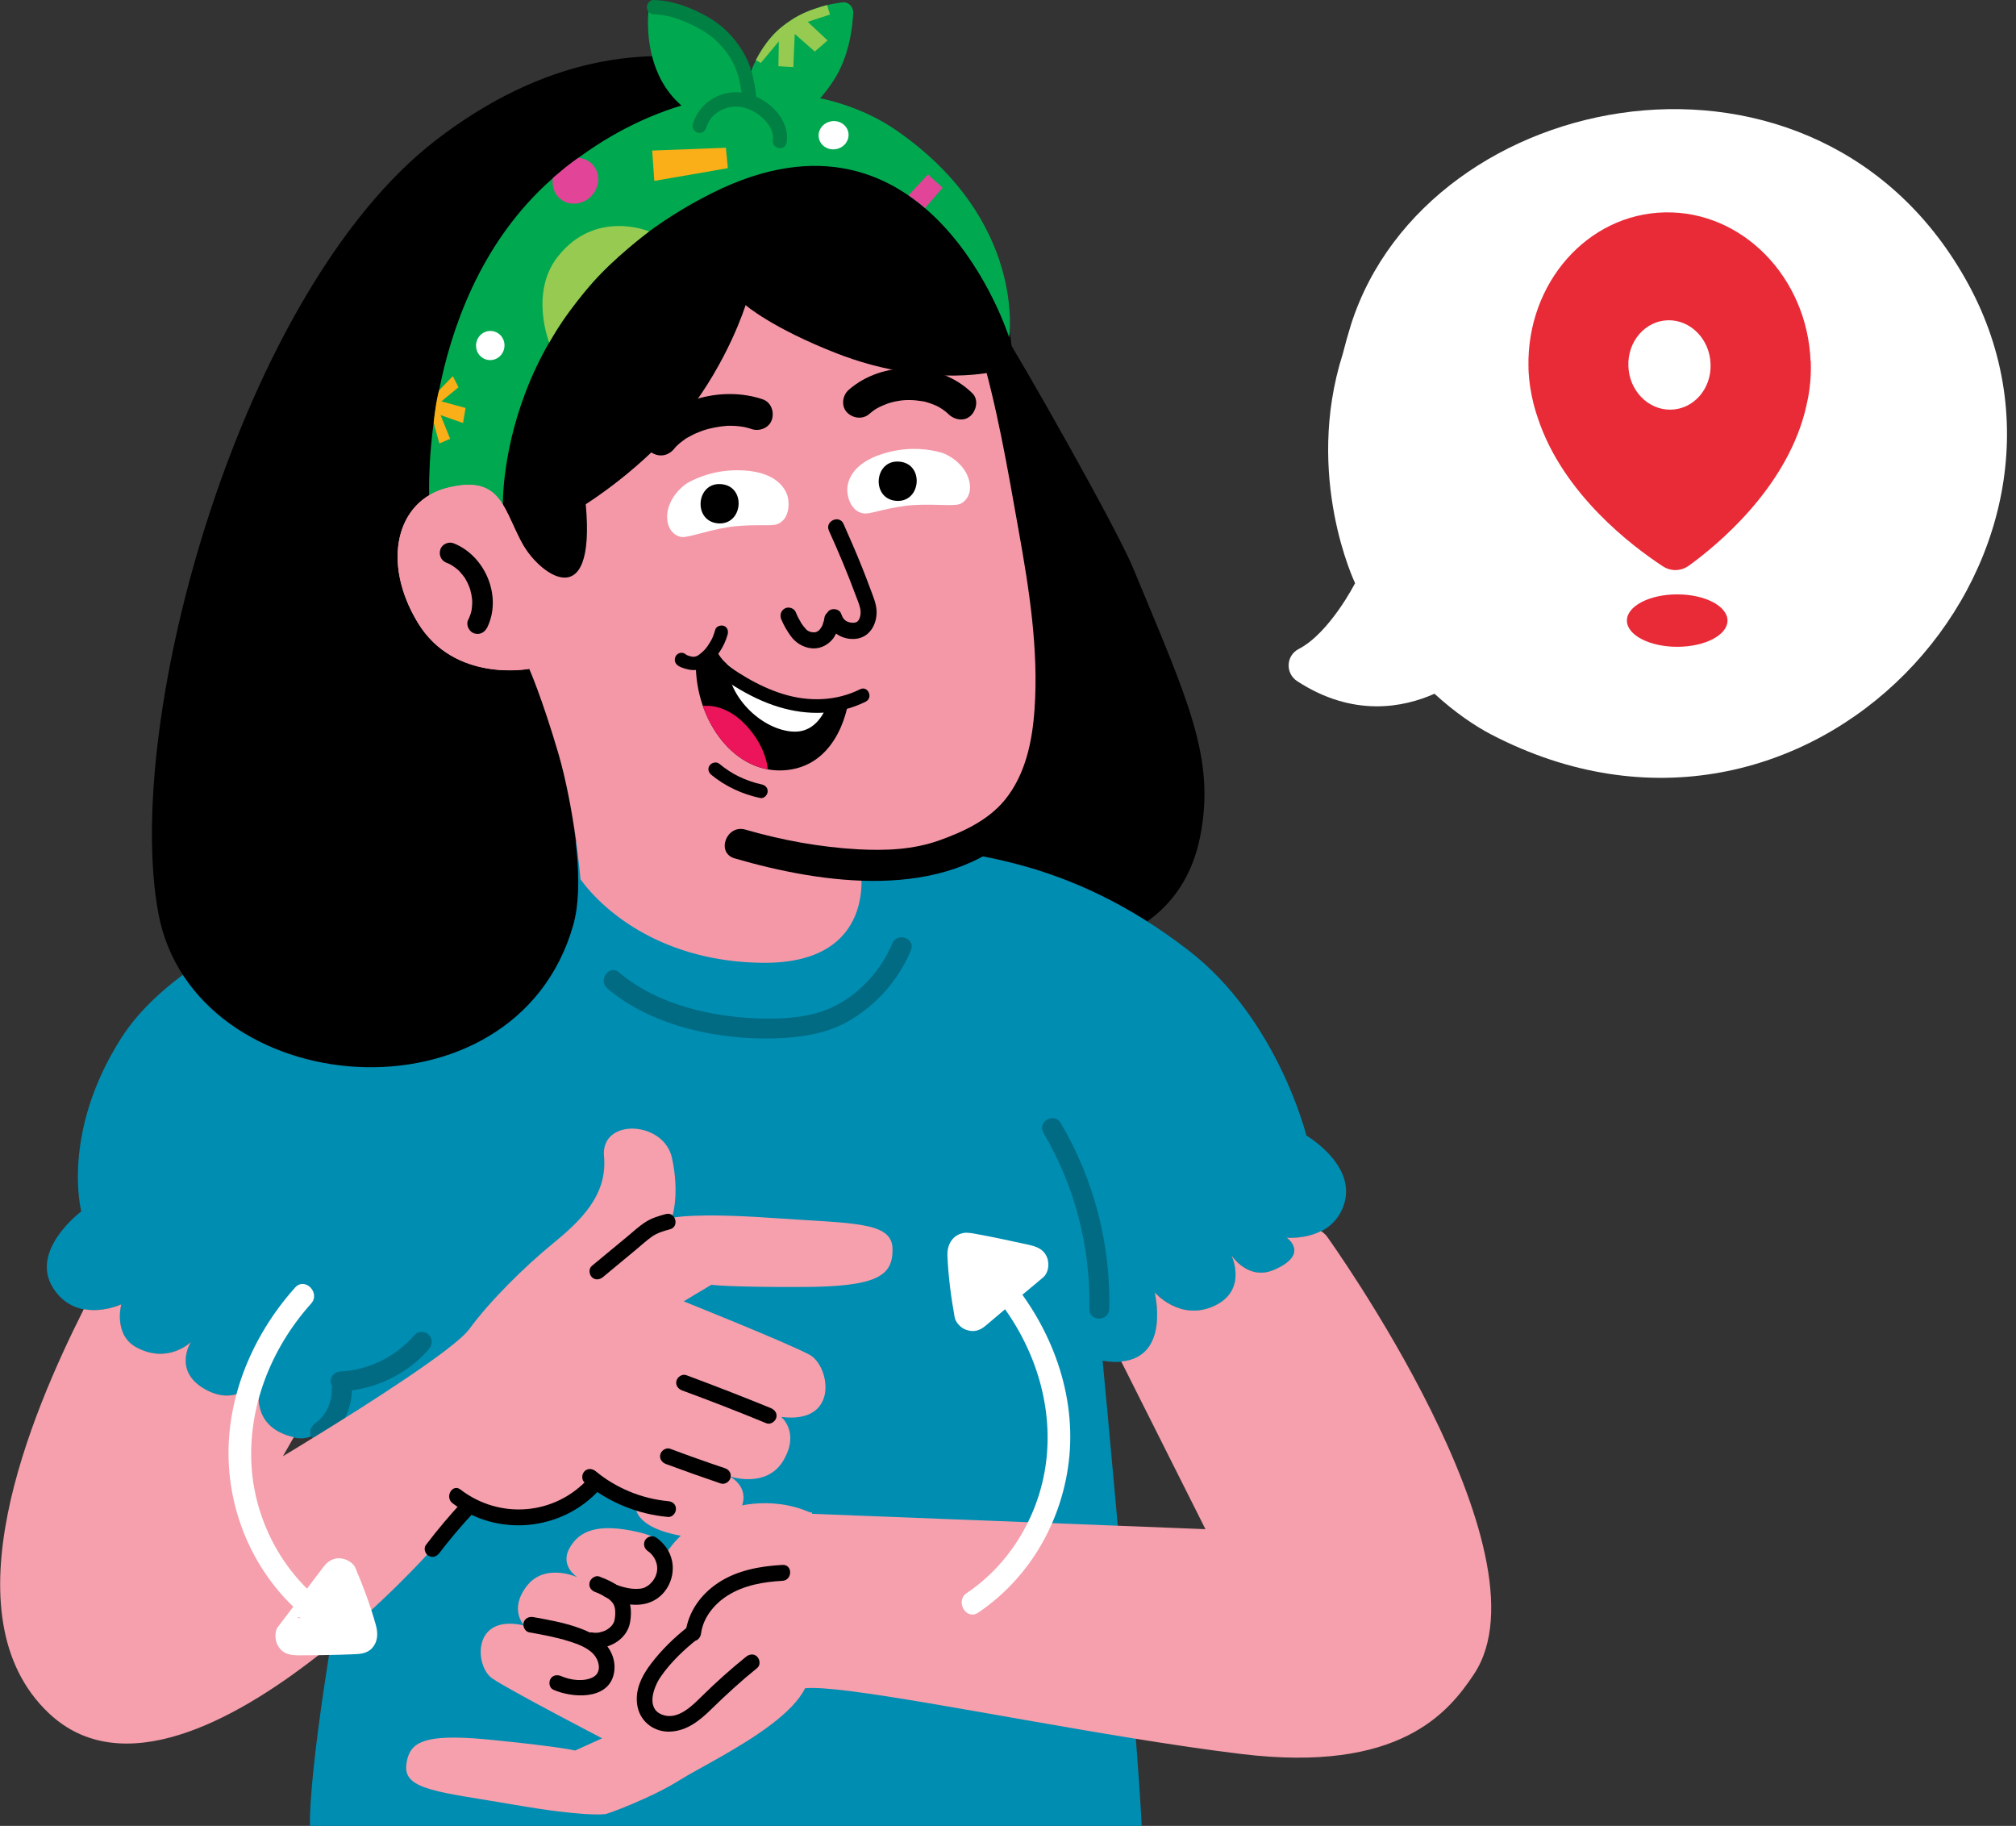 <svg width="180" height="163" viewBox="0 0 180 163" fill="none" xmlns="http://www.w3.org/2000/svg">
<rect x="0" y="0" width="180" height="163" fill="#333333" stroke="none"/>
<g clip-path="url(#clip0_259_188)">
<path d="M84.52 32.07L89.54 29.63C90.92 31.68 99.65 47.03 101.17 50.71C106.05 62.51 108.55 67.61 107.16 74.67C104.38 88.85 83.76 86.59 82.71 75.14C82.72 75.13 94.48 56.11 84.52 32.07Z" fill="black"/>
<path d="M98.45 121.48C98.45 121.48 101.57 154.44 101.96 163.44H27.68C27.47 158.08 30.27 142.36 30.27 142.36C28.06 133.68 28.35 127.76 28.35 127.76C28.35 127.76 27.48 129.13 24.99 127.88C21.86 126.31 23.5 122.41 23.5 122.41C23.5 122.41 21.76 125.77 18.53 124.15C15.3 122.53 17.04 119.8 17.04 119.8C17.04 119.8 15.04 121.81 12.19 120.3C10.08 119.18 10.82 116.45 10.82 116.45C10.82 116.45 6.84 118.31 4.73 114.96C2.62 111.6 7.26 108.14 7.26 108.14C7.26 108.14 5.41 101.19 10.81 92.69C17.54 82.11 39.09 77.21 39.09 77.21L63.99 73.13C63.99 73.13 67.95 73.72 78.79 75.19C85.92 76.16 95.12 76.35 106.13 84.85C114.09 91 116.64 101.37 116.64 101.37C116.64 101.37 121.27 104.06 119.95 107.67C118.77 110.89 114.89 110.5 114.89 110.5C114.89 110.5 117.01 111.95 113.78 113.36C111.42 114.39 109.95 112.05 109.95 112.05C109.95 112.05 111.46 115.17 108.44 116.58C105.35 118.02 103.1 115.37 103.1 115.37C103.1 115.37 104.91 122.51 98.45 121.48Z" fill="#008DB2"/>
<path d="M89.99 35.9C89.99 35.9 92.69 28 84.33 17.84C75.97 7.68 58.13 -2.29 38.92 12.51C21.52 25.92 10.92 64.19 14.14 81.53C17.28 98.42 45.98 100.85 51.18 82.59C53.21 75.47 47.71 59.8 47.71 59.8L89.99 35.9Z" fill="black"/>
<path d="M49.77 15.56C53.38 12.52 57.15 10.54 60.84 9.42C60.65 9.25 60.47 9.07 60.28 8.88C57.76 6.21 57.77 2.46 57.9 0.93C57.93 0.54 58.28 0.28 58.65 0.35C59.88 0.6 62.56 1.35 64.49 3.3C65.65 4.47 66.44 5.6 66.96 6.63C67.26 5.78 67.69 4.9 68.3 4.03C70.29 1.18 73.57 0.42 75.2 0.21C75.74 0.14 76.2 0.59 76.18 1.14C76.12 2.54 75.79 5.13 74.38 7.26C74 7.83 73.62 8.32 73.24 8.77C75.81 9.33 78.13 10.32 80.05 11.65C91.69 19.72 90.1 30.12 90.1 30.12C90.1 30.12 82.97 7.48 63.53 17.26C44.09 27.03 44.9 45.44 44.9 45.44C44.9 45.44 43.89 43.49 42.05 43.53C39.73 43.58 38.33 44.45 38.33 44.45C38.33 44.45 37.36 26 49.77 15.56Z" fill="#00A94F"/>
<path d="M58.32 0C59.5 0.01 60.65 0.33 61.74 0.79C62.79 1.24 63.86 1.82 64.71 2.61C65.55 3.39 66.27 4.35 66.75 5.41C67.2 6.42 67.4 7.53 67.52 8.63C69.1 9.34 70.5 10.91 70.24 12.71C70.12 13.53 68.88 13.31 69 12.49C69.11 11.73 68.62 11.03 68.1 10.54C67.56 10.04 66.91 9.69 66.2 9.56C64.95 9.34 63.48 10.01 63.09 11.33C62.99 11.67 62.72 11.92 62.36 11.86C62.05 11.81 61.75 11.45 61.85 11.11C62.41 9.18 64.29 8.02 66.21 8.26C66.11 7.5 65.95 6.75 65.65 6.04C65.27 5.12 64.64 4.28 63.92 3.61C63.19 2.94 62.31 2.44 61.41 2.05C60.49 1.64 59.47 1.3 58.45 1.29C58.11 1.29 57.8 1.08 57.76 0.71C57.72 0.39 57.98 0 58.32 0Z" fill="#008043"/>
<path d="M57.96 20.66C57.96 20.66 54.71 23.1 52.69 25.47C52.04 26.23 51.02 27.5 50.19 28.72C49.61 29.57 49.04 30.58 49.04 30.58C49.04 30.58 47.26 26.13 49.81 22.9C53.18 18.63 57.96 20.66 57.96 20.66Z" fill="#97CA51"/>
<path d="M49.67 17.37C50.29 18.27 51.55 18.45 52.49 17.77C53.43 17.09 53.7 15.8 53.08 14.9C52.74 14.41 52.2 14.13 51.63 14.09C51.63 14.09 50.83 14.66 50.42 15C49.83 15.49 49.36 15.89 49.36 15.89C49.29 16.38 49.38 16.95 49.67 17.37Z" fill="#E24497"/>
<path d="M72.12 1.95L73.89 3.61L72.75 4.6L70.96 3.03L70.83 5.99L69.5 5.91L69.54 3.69L67.93 5.62L67.49 5.37C67.49 5.37 68.38 3.49 69.87 2.35C70.31 2 71.01 1.5 71.85 1.13C72.79 0.72 73.85 0.45 73.85 0.45L74.1 1.3L72.12 1.95Z" fill="#97CA51"/>
<path d="M39.41 35.83L41.57 36.42L41.34 37.76L39.34 37.06L40.19 39.17L39.23 39.59L38.72 37.74C38.72 37.74 38.77 37.16 38.91 36.24C39.06 35.31 39.2 34.85 39.2 34.85L40.43 33.58L40.94 34.57L39.41 35.83Z" fill="#FAAE17"/>
<path d="M74.649 13.311C75.378 13.181 75.869 12.52 75.746 11.835C75.623 11.15 74.933 10.7 74.205 10.831C73.477 10.961 72.985 11.622 73.108 12.307C73.231 12.992 73.921 13.441 74.649 13.311Z" fill="white"/>
<path d="M81.12 17.44L82.85 15.57L84.16 16.76L82.59 18.58C82.59 18.58 82.53 18.53 82.43 18.44C82.32 18.34 82.01 18.08 81.76 17.9C81.28 17.55 81.12 17.44 81.12 17.44Z" fill="#E24497"/>
<path d="M64.81 13.19L64.99 15.01L58.42 16.15L58.23 13.44L64.81 13.19Z" fill="#FAAE17"/>
<path d="M42.51 30.97C42.57 31.69 43.19 32.21 43.89 32.14C44.59 32.07 45.1 31.43 45.04 30.72C44.98 30 44.36 29.48 43.66 29.55C42.96 29.62 42.45 30.25 42.51 30.97Z" fill="white"/>
<path d="M76.83 77.48C76.83 77.48 78.46 86.09 68.02 85.95C59.38 85.84 54.09 81.59 51.83 78.5C51.83 78.5 51.34 72.32 49.85 67.24C48.35 62.16 47.25 59.7 47.25 59.7C47.25 59.7 40.59 60.99 37.31 55.59C34.03 50.2 35.39 44.67 39.96 43.55C44.53 42.42 44.88 45.11 46.44 48.19C48 51.27 53.23 55.16 52.3 45.01C52.3 45.01 57.5 41.79 61.27 37C65.04 32.21 66.57 27.24 66.57 27.24C66.57 27.24 68.94 29.3 74.72 31.55C82.25 34.49 88.24 33.34 88.83 33.15C89.42 32.96 94.11 52.13 93.91 61.97C93.65 74.93 83.8 77.85 76.83 77.48Z" fill="#F498A8"/>
<path d="M87.4 30.83C89.02 36.22 89.96 41.82 90.95 47.36C91.89 52.59 92.74 57.98 92.37 63.31C92.17 66.18 91.57 69.14 89.71 71.42C88.26 73.19 86.08 74.23 83.87 75.02C81.54 75.85 79.09 75.95 76.64 75.82C73.22 75.63 69.83 75.01 66.55 74.06C64.86 73.57 63.9 76.14 65.6 76.63C73.48 78.92 84.23 80.48 90.83 74.22C93.13 72.04 94.29 69.11 94.82 66.03C95.69 60.93 95.04 55.55 94.26 50.48C93.23 43.75 92.07 36.87 90.11 30.34C89.6 28.66 86.89 29.13 87.4 30.83Z" fill="black"/>
<path d="M39.85 50.23C39.92 50.26 40 50.29 40.07 50.32C40.09 50.33 40.32 50.45 40.14 50.35C40.27 50.42 40.39 50.5 40.51 50.58C40.63 50.66 40.74 50.75 40.85 50.84C41 50.96 40.76 50.74 40.91 50.89C40.96 50.94 41 50.98 41.05 51.03C41.15 51.14 41.24 51.25 41.33 51.36C41.38 51.42 41.42 51.49 41.47 51.55C41.59 51.7 41.41 51.44 41.52 51.62C41.67 51.87 41.8 52.13 41.9 52.4C41.92 52.46 41.95 52.52 41.97 52.59C41.99 52.65 41.99 52.64 41.96 52.55C41.97 52.59 41.98 52.63 41.99 52.66C42.03 52.8 42.06 52.94 42.09 53.08C42.12 53.22 42.13 53.37 42.15 53.51C42.15 53.55 42.16 53.59 42.16 53.63C42.16 53.53 42.16 53.51 42.16 53.58C42.16 53.65 42.16 53.71 42.16 53.78C42.16 54.07 42.13 54.36 42.07 54.64C42.11 54.43 42.06 54.66 42.05 54.7C42.03 54.78 42 54.85 41.98 54.92C41.93 55.07 41.86 55.21 41.79 55.36C41.58 55.79 41.89 56.4 42.33 56.54C42.84 56.7 43.28 56.46 43.51 56C44.85 53.24 43.32 49.61 40.5 48.5C40.05 48.32 39.47 48.58 39.32 49.04C39.16 49.53 39.37 50.04 39.85 50.23Z" fill="black"/>
<path d="M78.26 54.44C78.21 53.8 77.93 53.17 77.71 52.57C77.47 51.92 77.22 51.27 76.96 50.62C76.44 49.32 75.88 48.04 75.31 46.76C74.93 45.92 73.63 46.53 74.01 47.37C74.88 49.3 75.71 51.26 76.44 53.25C76.6 53.68 76.82 54.15 76.84 54.62C76.85 54.89 76.77 55.33 76.53 55.5C76.31 55.65 75.93 55.6 75.7 55.51C75.36 55.38 75.21 55.1 75.1 54.78C74.97 54.41 74.47 54.29 74.14 54.44C74.01 54.5 73.92 54.6 73.86 54.7C73.72 54.82 73.63 54.98 73.6 55.19C73.59 55.25 73.58 55.32 73.57 55.38C73.57 55.41 73.57 55.41 73.56 55.42C73.56 55.43 73.56 55.42 73.55 55.44C73.52 55.55 73.49 55.65 73.45 55.76C73.43 55.81 73.41 55.86 73.39 55.91C73.38 55.93 73.39 55.92 73.38 55.93C73.38 55.93 73.38 55.93 73.37 55.94C73.31 56.04 73.25 56.12 73.18 56.21C73.16 56.23 73.15 56.24 73.13 56.26C73.09 56.29 73.05 56.32 73.01 56.36C73.13 56.26 73.03 56.35 72.98 56.37C72.94 56.39 72.91 56.4 72.87 56.42C72.86 56.42 72.75 56.44 72.73 56.45C72.72 56.45 72.7 56.45 72.69 56.45C72.68 56.45 72.69 56.45 72.68 56.45C72.61 56.44 72.53 56.44 72.46 56.43C72.44 56.43 72.44 56.43 72.44 56.43C72.43 56.43 72.43 56.42 72.41 56.42C72.35 56.4 72.29 56.38 72.23 56.36C72.2 56.35 72.15 56.32 72.14 56.31C72.1 56.28 72.06 56.26 72.02 56.23C72.01 56.22 72 56.22 72 56.21C71.87 56.05 71.73 55.91 71.62 55.74C71.6 55.72 71.59 55.69 71.57 55.67C71.54 55.63 71.51 55.58 71.49 55.53C71.43 55.43 71.37 55.32 71.31 55.21C71.21 55.03 71.12 54.84 71.05 54.65C70.91 54.3 70.42 54.13 70.09 54.31C69.73 54.5 69.6 54.89 69.75 55.27C69.97 55.81 70.27 56.32 70.61 56.79C71.02 57.35 71.59 57.72 72.28 57.85C73.05 57.99 73.78 57.69 74.29 57.12C74.44 56.95 74.55 56.76 74.65 56.56C75.18 56.95 75.86 57.12 76.55 57.01C77.76 56.8 78.35 55.56 78.26 54.44Z" fill="black"/>
<path d="M79.67 84.22C78.66 86.64 76.71 88.78 74.33 89.91C72.47 90.8 70.23 90.96 68.2 90.93C63.73 90.85 58.75 89.75 55.26 86.8C54.38 86.06 53.37 87.52 54.23 88.25C58.16 91.57 63.99 92.82 69.02 92.7C71.33 92.64 73.73 92.33 75.76 91.16C78.25 89.73 80.22 87.49 81.33 84.84C81.78 83.77 80.11 83.16 79.67 84.22Z" fill="#006B83"/>
<path d="M85.74 44.98C85.14 45.25 82.85 44.89 80.82 45.16C78.69 45.45 77.68 45.92 77.09 45.83C76 45.66 75.63 44.38 75.65 43.66C75.68 42.8 76.23 41.12 79.43 40.34C81.38 39.87 82.97 40.1 84.07 40.41C84.58 40.55 86.01 41.32 86.46 42.67C86.88 43.91 86.34 44.7 85.74 44.98Z" fill="white"/>
<path d="M80 44.71C82.25 44.9 82.56 41.4 80.3 41.21C78.05 41.01 77.75 44.51 80 44.71Z" fill="black"/>
<path d="M59.58 45.86C59.71 44.45 60.93 43.37 61.39 43.11C62.39 42.56 63.88 41.97 65.89 41.98C69.18 42 70.11 43.52 70.33 44.34C70.52 45.04 70.44 46.37 69.43 46.78C68.88 47 67.79 46.78 65.64 46.98C63.61 47.17 61.46 48.05 60.81 47.93C60.16 47.81 59.46 47.16 59.58 45.86Z" fill="white"/>
<path d="M64.1 46.72C66.35 46.91 66.66 43.41 64.4 43.22C62.15 43.02 61.84 46.52 64.1 46.72Z" fill="black"/>
<path d="M47.26 59.71C47.26 59.71 40.59 61 37.31 55.6C34.03 50.2 35.38 44.67 39.96 43.54C44.53 42.41 44.88 45.1 46.45 48.18C47.19 49.64 48.58 51.43 49.75 51.51L47.26 59.71Z" fill="#F498A8"/>
<path d="M39.85 50.23C39.92 50.26 40 50.29 40.07 50.32C40.09 50.33 40.32 50.45 40.14 50.35C40.27 50.42 40.39 50.5 40.51 50.58C40.63 50.66 40.74 50.75 40.85 50.84C41 50.96 40.76 50.74 40.91 50.89C40.96 50.94 41 50.98 41.05 51.03C41.15 51.14 41.24 51.25 41.33 51.36C41.38 51.42 41.42 51.49 41.47 51.55C41.59 51.7 41.41 51.44 41.52 51.62C41.67 51.87 41.8 52.13 41.9 52.4C41.92 52.46 41.95 52.52 41.97 52.59C41.99 52.65 41.99 52.64 41.96 52.55C41.97 52.59 41.98 52.63 41.99 52.66C42.03 52.8 42.06 52.94 42.09 53.08C42.12 53.22 42.13 53.37 42.15 53.51C42.15 53.55 42.16 53.59 42.16 53.63C42.16 53.53 42.16 53.51 42.16 53.58C42.16 53.65 42.16 53.71 42.16 53.78C42.16 54.07 42.13 54.36 42.07 54.64C42.12 54.43 42.06 54.66 42.05 54.7C42.03 54.78 42 54.85 41.98 54.92C41.93 55.07 41.86 55.21 41.79 55.36C41.58 55.79 41.89 56.4 42.33 56.54C42.84 56.7 43.28 56.46 43.51 56C44.85 53.23 43.32 49.61 40.5 48.5C40.05 48.32 39.47 48.58 39.32 49.04C39.16 49.53 39.37 50.04 39.85 50.23Z" fill="black"/>
<path d="M60.19 40.07C60.2 40.06 60.41 39.8 60.27 39.96C60.14 40.12 60.34 39.89 60.37 39.86C60.5 39.73 60.63 39.61 60.77 39.5C60.9 39.4 61.03 39.3 61.17 39.2C61.29 39.11 61.35 39.08 61.19 39.18C61.27 39.13 61.35 39.08 61.43 39.04C61.75 38.86 62.07 38.7 62.41 38.57C62.59 38.5 62.77 38.43 62.96 38.37C62.77 38.43 62.87 38.4 63 38.36C63.09 38.33 63.19 38.31 63.28 38.28C63.64 38.19 64.01 38.12 64.37 38.07C64.56 38.05 64.76 38.03 64.95 38.01C65.17 37.99 64.6 38.01 64.97 38.01C65.05 38.01 65.12 38.01 65.2 38.01C65.58 38.01 65.95 38.04 66.32 38.1C66.39 38.11 66.46 38.13 66.54 38.14C66.89 38.19 66.35 38.08 66.54 38.14C66.73 38.19 66.92 38.24 67.1 38.3C67.8 38.54 68.68 38.21 68.92 37.46C69.15 36.75 68.84 35.89 68.08 35.64C64.6 34.47 60.2 35.56 57.85 38.43C57.38 39 57.58 40.01 58.19 40.41C58.9 40.85 59.68 40.68 60.19 40.07Z" fill="black"/>
<path d="M77.61 36.96C77.76 36.83 77.91 36.71 78.07 36.6C78.18 36.51 78.17 36.53 78.06 36.6C78.14 36.55 78.23 36.5 78.31 36.45C78.64 36.26 78.99 36.13 79.34 35.99C79.08 36.1 79.33 35.99 79.39 35.98C79.49 35.95 79.58 35.93 79.68 35.9C79.88 35.85 80.07 35.81 80.27 35.78C80.45 35.75 80.63 35.73 80.81 35.72C80.95 35.71 81.06 35.71 80.86 35.71C80.96 35.71 81.06 35.71 81.16 35.71C81.54 35.71 81.93 35.75 82.3 35.81C82.38 35.82 82.46 35.84 82.54 35.85C82.23 35.8 82.51 35.84 82.58 35.86C82.77 35.91 82.96 35.97 83.15 36.04C83.32 36.1 83.48 36.17 83.64 36.24C83.64 36.24 83.96 36.41 83.79 36.31C83.62 36.21 83.9 36.38 83.93 36.4C84.1 36.5 84.26 36.61 84.41 36.73C84.47 36.78 84.53 36.83 84.59 36.88C84.89 37.12 84.39 36.68 84.66 36.95C85.19 37.47 86.06 37.67 86.66 37.12C87.18 36.64 87.39 35.68 86.83 35.12C83.94 32.25 78.85 32.12 75.78 34.8C75.22 35.29 75.08 36.23 75.61 36.8C76.12 37.34 77.01 37.48 77.61 36.96Z" fill="black"/>
<path d="M28.19 126.99C28.21 126.97 28.22 126.97 28.19 126.99V126.99Z" fill="#006B83"/>
<path d="M29.59 124.58C29.6 124.52 29.6 124.46 29.59 124.58V124.58Z" fill="#006B83"/>
<path d="M38.29 119.16C37.97 118.84 37.35 118.79 37.03 119.16C35.36 121.1 32.94 122.31 30.41 122.43C29.93 122.45 29.52 122.82 29.52 123.32C29.52 123.48 29.58 123.63 29.66 123.77C29.64 123.84 29.61 123.91 29.62 124C29.62 124.18 29.62 124.35 29.6 124.53C29.6 124.57 29.59 124.61 29.59 124.65C29.59 124.62 29.59 124.61 29.59 124.6C29.59 124.61 29.59 124.61 29.59 124.62C29.57 124.71 29.56 124.79 29.54 124.88C29.5 125.05 29.45 125.22 29.39 125.39C29.38 125.43 29.36 125.46 29.35 125.5C29.34 125.53 29.28 125.69 29.33 125.56C29.38 125.44 29.33 125.56 29.32 125.59C29.3 125.63 29.28 125.68 29.26 125.72C29.18 125.87 29.1 126.01 29.01 126.15C28.96 126.22 28.91 126.3 28.86 126.37C28.84 126.39 28.82 126.42 28.8 126.44C28.69 126.57 28.57 126.7 28.44 126.82C28.38 126.88 28.31 126.94 28.24 126.99C28.21 127.01 28.18 127.04 28.15 127.06C28.18 127.03 28.2 127.01 28.21 127C28.19 127.02 28.16 127.04 28.14 127.06C27.76 127.33 27.54 127.85 27.82 128.28C28.06 128.65 28.63 128.89 29.04 128.6C30.49 127.57 31.4 125.91 31.41 124.12C34.06 123.76 36.55 122.46 38.31 120.42C38.61 120.05 38.65 119.51 38.29 119.16Z" fill="#006B83"/>
<path d="M93.17 101.14C95.97 105.9 97.38 111.33 97.26 116.85C97.24 118 99.01 117.99 99.04 116.85C99.17 111.03 97.66 105.26 94.7 100.24C94.12 99.26 92.58 100.15 93.17 101.14Z" fill="#006B83"/>
<path d="M71.58 114.89C78.32 114.87 79.74 113.91 79.69 111.47C79.64 109.03 76.14 109.23 68.96 108.73C62.01 108.24 60.1 108.7 59.99 108.72C60.04 108.58 60.7 106.54 59.99 103.34C59.24 100.03 53.61 99.79 53.93 103.23C54.25 106.67 51.88 108.96 49.34 111.03C46.81 113.1 43.71 116.17 41.9 118.65C40.61 120.41 32.79 125.38 28.34 128.12C26.51 129.25 25.26 130 25.26 130L26.23 128.3C25.87 128.22 25.47 128.1 25 127.87C21.87 126.3 23.51 122.4 23.51 122.4C23.51 122.4 21.77 125.76 18.54 124.14C15.31 122.52 17.05 119.79 17.05 119.79C17.05 119.79 15.05 121.8 12.2 120.29C10.09 119.17 10.83 116.44 10.83 116.44C10.83 116.44 9.2 117.2 7.48 116.87C2.73 126.32 -4.85 144.21 4.35 152.93C10.85 159.08 20.87 153.67 28.33 147.84C34.03 143.38 38.24 138.67 38.24 138.67L41.34 134.63C48.3 137.11 53.57 132.36 53.57 132.36C54.2 133.36 56.8 133.89 56.8 133.89C56.8 133.89 55.98 135.85 59.77 136.87C63.56 137.9 65.44 136.42 66.2 134.55C66.96 132.68 65.13 131.79 65.13 131.79C65.13 131.79 68.41 132.93 69.93 130.4C71.45 127.87 69.75 126.49 69.75 126.49C74.98 127.16 74.12 121.94 72.28 120.94C70.43 119.93 61.04 116.17 61.04 116.17L63.52 114.69C63.52 114.69 64.83 114.91 71.58 114.89Z" fill="#F5A0AC"/>
<path d="M53.83 114.01C54.83 113.18 55.83 112.35 56.83 111.52C57.29 111.14 57.74 110.72 58.23 110.38C58.71 110.05 59.26 109.89 59.82 109.74C60.69 109.5 60.32 108.15 59.45 108.38C58.84 108.54 58.21 108.73 57.67 109.07C57.08 109.44 56.56 109.93 56.03 110.37C54.97 111.25 53.9 112.13 52.84 113.01C52.55 113.25 52.59 113.75 52.84 114.01C53.13 114.3 53.54 114.25 53.83 114.01Z" fill="black"/>
<path d="M68.82 125.7C66.32 124.68 63.8 123.7 61.27 122.76C60.91 122.63 60.5 122.91 60.4 123.25C60.29 123.64 60.53 123.98 60.89 124.12C63.42 125.05 65.94 126.03 68.44 127.06C68.79 127.2 69.21 126.9 69.31 126.57C69.42 126.16 69.17 125.85 68.82 125.7Z" fill="black"/>
<path d="M64.73 131.07C63.09 130.52 61.46 129.94 59.83 129.33C59.47 129.2 59.06 129.48 58.96 129.82C58.85 130.21 59.09 130.55 59.45 130.69C61.07 131.29 62.7 131.87 64.35 132.43C64.71 132.55 65.12 132.29 65.22 131.94C65.33 131.55 65.1 131.19 64.73 131.07Z" fill="black"/>
<path d="M59.66 134.01C57.31 133.79 55.01 132.85 53.19 131.34C52.9 131.1 52.48 131.05 52.19 131.34C51.94 131.59 51.9 132.09 52.19 132.34C54.32 134.11 56.9 135.17 59.65 135.42C60.03 135.45 60.35 135.07 60.35 134.72C60.37 134.3 60.04 134.04 59.66 134.01Z" fill="black"/>
<path d="M52.55 131.97C49.56 135.27 44.63 135.67 41.11 132.97C40.39 132.42 39.69 133.64 40.4 134.19C44.39 137.25 50.18 136.69 53.54 132.97C54.15 132.3 53.16 131.3 52.55 131.97Z" fill="black"/>
<path d="M41.35 133.98C40.17 135.24 39.06 136.56 38.02 137.93C37.8 138.22 37.96 138.73 38.27 138.89C38.64 139.09 38.99 138.95 39.23 138.64C39.29 138.56 39.35 138.49 39.41 138.41C39.55 138.23 39.37 138.46 39.45 138.35C39.48 138.31 39.51 138.27 39.54 138.24C39.67 138.08 39.79 137.92 39.92 137.76C40.18 137.44 40.44 137.12 40.7 136.81C41.23 136.18 41.78 135.57 42.34 134.97C42.59 134.7 42.63 134.24 42.34 133.97C42.07 133.73 41.62 133.69 41.35 133.98Z" fill="black"/>
<path d="M118.5 110.41C118.5 110.41 118.35 110.16 117.95 109.9C116.49 110.64 114.88 110.49 114.88 110.49C114.88 110.49 117 111.94 113.77 113.35C111.41 114.38 109.94 112.04 109.94 112.04C109.94 112.04 111.45 115.16 108.43 116.57C105.34 118.01 103.09 115.36 103.09 115.36C103.09 115.36 104.54 121.14 100.11 121.54L107.63 136.51L99.74 136.2L72.51 135.14L72.5 135.02L72.31 135.01C68.69 133.44 65.27 134.5 63.82 135.1C60.75 136.36 59.42 138.77 59.42 138.77C59.42 138.77 60.1 137.48 56.94 136.76C53.43 135.96 51.71 136.62 50.84 138.22C49.97 139.82 51.55 140.8 51.55 140.8C51.55 140.8 48.66 139.47 47.03 141.59C45.4 143.71 46.81 145.11 46.81 145.11C42.1 144.01 42.37 148.77 43.96 149.84C45.55 150.92 53.76 155.18 53.76 155.18L51.35 156.27C51.35 156.27 50.17 155.95 44.01 155.33C38.75 154.8 36.97 155.25 36.45 156.76C36.36 157.02 36.3 157.3 36.27 157.62C36.08 159.81 39.29 159.97 45.8 161.09C52.1 162.19 53.88 161.96 53.99 161.95C53.93 162.07 58.26 160.47 60.77 158.86C61.49 158.4 62.95 157.64 64.58 156.7C67.43 155.07 70.83 152.88 71.88 150.71C75.17 150.39 88.52 153.14 101.16 155.18C104.5 155.72 107.79 156.21 110.83 156.58C124.97 158.3 129.33 152.87 131.6 149.46C138.8 138.64 118.5 110.41 118.5 110.41Z" fill="#F5A0AC"/>
<path d="M47.25 145.72C48.44 145.93 49.63 146.15 50.78 146.51C51.63 146.78 52.68 147.14 53.19 147.93C53.57 148.52 53.63 149.35 52.97 149.71C52.15 150.16 50.92 149.99 50.11 149.63C49.76 149.48 49.35 149.53 49.15 149.88C48.97 150.18 49.05 150.69 49.4 150.84C51.08 151.59 54.27 151.79 54.8 149.45C55.02 148.47 54.7 147.47 54.03 146.73C53.35 145.98 52.38 145.56 51.44 145.24C50.2 144.82 48.91 144.59 47.62 144.36C47.25 144.29 46.86 144.46 46.75 144.85C46.66 145.19 46.87 145.65 47.25 145.72Z" fill="black"/>
<path d="M53.14 142.12C53.21 142.15 53.28 142.18 53.35 142.2C53.26 142.16 53.47 142.25 53.49 142.26C53.64 142.33 53.78 142.4 53.93 142.48C54.22 142.64 54.36 142.73 54.55 142.92C54.74 143.11 54.83 143.25 54.9 143.56C54.95 143.8 54.94 144.21 54.9 144.45C54.88 144.6 54.85 144.75 54.79 144.86C54.76 144.92 54.72 144.98 54.68 145.04C54.6 145.16 54.71 145.02 54.62 145.12C54.56 145.18 54.51 145.24 54.45 145.29C54.43 145.31 54.29 145.42 54.34 145.38C54.39 145.34 54.24 145.44 54.22 145.46C54.16 145.5 54.09 145.54 54.02 145.57C53.99 145.58 53.82 145.65 53.95 145.6C53.89 145.62 53.83 145.64 53.77 145.66C53.65 145.7 53.53 145.72 53.41 145.75C53.24 145.78 53.51 145.75 53.36 145.75C53.3 145.75 53.25 145.76 53.19 145.76C53.13 145.76 53.06 145.76 53 145.75C52.81 145.74 53.09 145.77 52.95 145.74C52.58 145.67 52.19 145.84 52.08 146.23C51.99 146.57 52.2 147.03 52.57 147.1C54.12 147.38 55.98 146.47 56.26 144.81C56.43 143.8 56.34 142.8 55.65 142.01C55.1 141.38 54.28 141.04 53.52 140.74C53.17 140.6 52.75 140.9 52.65 141.23C52.53 141.66 52.78 141.98 53.14 142.12Z" fill="black"/>
<path d="M61.34 145.29C60.15 146.23 59.07 147.29 58.15 148.49C57.29 149.61 56.62 150.94 56.93 152.39C57.23 153.78 58.48 154.66 59.88 154.58C61.36 154.5 62.49 153.58 63.5 152.59C64.82 151.3 66.17 150.06 67.61 148.9C67.91 148.66 67.86 148.16 67.61 147.9C67.32 147.6 66.91 147.66 66.61 147.9C65.26 148.99 63.96 150.15 62.72 151.37C61.83 152.25 60.52 153.61 59.12 153.07C57.65 152.51 58.36 150.61 58.98 149.7C59.88 148.39 61.09 147.25 62.33 146.27C62.63 146.03 62.57 145.52 62.33 145.27C62.04 144.99 61.63 145.06 61.34 145.29Z" fill="black"/>
<path d="M57.85 138.47C58.07 138.62 58.25 138.81 58.41 139.07C58.51 139.25 58.53 139.3 58.58 139.44C58.61 139.52 58.63 139.61 58.65 139.69C58.66 139.73 58.67 139.76 58.67 139.8C58.66 139.74 58.66 139.75 58.67 139.83C58.67 139.9 58.68 139.98 58.68 140.05C58.68 140.08 58.65 140.35 58.67 140.23C58.64 140.4 58.6 140.56 58.53 140.72C58.57 140.62 58.49 140.81 58.48 140.82C58.44 140.89 58.4 140.97 58.35 141.04C58.29 141.13 58.23 141.22 58.09 141.35C58.03 141.41 57.97 141.47 57.9 141.52C57.99 141.45 57.83 141.57 57.81 141.58C57.73 141.63 57.64 141.68 57.56 141.72C57.37 141.82 57.62 141.71 57.49 141.75C57.38 141.79 57.26 141.81 57.14 141.83C57.32 141.8 57.1 141.83 57.06 141.83C56.98 141.83 56.91 141.84 56.83 141.84C56.44 141.84 56.23 141.81 55.87 141.73C55.48 141.64 55.09 141.51 54.72 141.34C54.38 141.18 53.96 141.24 53.76 141.59C53.58 141.9 53.67 142.39 54.01 142.55C55.28 143.15 56.9 143.58 58.24 142.95C59.6 142.32 60.32 140.72 59.99 139.28C59.8 138.44 59.27 137.72 58.56 137.24C58.24 137.03 57.78 137.18 57.6 137.49C57.4 137.85 57.53 138.26 57.85 138.47Z" fill="black"/>
<path d="M69.87 139.7C67.87 139.81 65.78 140.18 64.08 141.33C62.53 142.37 61.44 143.92 61.2 145.79C61.15 146.17 61.56 146.49 61.9 146.49C62.32 146.49 62.55 146.16 62.6 145.79C62.79 144.38 63.81 143.15 64.99 142.42C66.44 141.51 68.18 141.21 69.87 141.12C70.77 141.06 70.78 139.65 69.87 139.7Z" fill="black"/>
<path d="M75.74 62.61C75.76 62.6 75.05 68.21 70.3 68.74C65.55 69.27 62.05 64.21 62.13 59.18C62.13 59.18 62.74 57.68 64.19 59.43C65.64 61.19 70.56 64.61 75.74 62.61Z" fill="black"/>
<path d="M64.96 59.28C64.99 62.12 67.85 65.02 70.64 65.3C72.58 65.5 73.53 63.94 73.98 62.62C70 63.1 66.46 60.82 64.96 59.28Z" fill="white"/>
<path d="M62.75 63.02C63.75 65.88 65.86 68.19 68.55 68.68C68.47 67.61 67.84 65.94 66.37 64.5C65.17 63.33 63.84 62.91 62.75 63.02Z" fill="#EC145A"/>
<path d="M76.8 61.53C74.65 62.6 72.21 62.66 69.93 61.96C68.79 61.61 67.7 61.1 66.67 60.5C65.72 59.94 64.71 59.33 64.13 58.36C64.17 58.3 64.22 58.24 64.26 58.18C64.58 57.7 64.82 57.18 64.97 56.63C65.05 56.33 64.95 55.97 64.62 55.87C64.34 55.78 63.95 55.9 63.86 56.22C63.81 56.4 63.75 56.58 63.68 56.76C63.65 56.85 63.61 56.94 63.57 57.02C63.55 57.07 63.53 57.11 63.5 57.16C63.5 57.17 63.49 57.18 63.48 57.19C63.39 57.35 63.29 57.51 63.18 57.67C63.13 57.75 63.07 57.82 63.01 57.89C62.98 57.93 62.95 57.96 62.92 58C62.91 58.01 62.89 58.04 62.87 58.05C62.74 58.18 62.6 58.31 62.45 58.42C62.43 58.43 62.33 58.49 62.42 58.45C62.38 58.47 62.34 58.5 62.3 58.52C62.26 58.54 62.22 58.56 62.18 58.58C62.17 58.59 62.16 58.59 62.16 58.59C62.16 58.59 62.16 58.59 62.15 58.59C62.11 58.6 62.06 58.61 62.02 58.62C62 58.62 61.99 58.62 61.97 58.63C61.96 58.63 61.96 58.63 61.96 58.63C61.91 58.63 61.85 58.63 61.8 58.62C61.79 58.62 61.71 58.6 61.69 58.6C61.66 58.59 61.59 58.57 61.58 58.57C61.53 58.55 61.48 58.54 61.43 58.52C61.39 58.5 61.34 58.49 61.3 58.47C61.1 58.29 60.86 58.21 60.6 58.33C60.34 58.44 60.21 58.75 60.26 59.02C60.35 59.44 60.81 59.58 61.17 59.69C61.52 59.8 61.87 59.85 62.24 59.8C62.57 59.75 62.86 59.6 63.13 59.42C63.2 59.38 63.26 59.32 63.32 59.28C63.93 60.14 64.76 60.77 65.67 61.32C66.88 62.06 68.17 62.7 69.53 63.11C72.1 63.9 74.88 63.85 77.31 62.63C77.99 62.26 77.48 61.19 76.8 61.53Z" fill="black"/>
<path d="M63.51 69.17C64.78 70.21 66.28 70.9 67.88 71.24C68.2 71.31 68.52 70.98 68.54 70.68C68.57 70.32 68.31 70.08 67.98 70.02C67.35 69.89 66.61 69.63 65.99 69.33C65.38 69.04 64.76 68.63 64.22 68.18C63.96 67.97 63.55 68.07 63.36 68.33C63.16 68.6 63.25 68.95 63.51 69.17Z" fill="black"/>
<path fill-rule="evenodd" clip-rule="evenodd" d="M120.99 52.06C120.99 52.06 116.41 42.53 119.89 31.59C120.11 30.73 120.35 29.86 120.63 28.96C127.47 7.58 162.38 0.87 175.73 25.34C189.08 49.78 161.52 80.35 133.13 65.56C131.71 64.82 129.91 63.61 128.08 61.93C125.34 63.15 120.83 64.08 115.81 60.8C114.75 60.1 114.82 58.52 115.95 57.94C118.72 56.51 120.99 52.06 120.99 52.06Z" fill="white"/>
<path fill-rule="evenodd" clip-rule="evenodd" d="M161.66 32.26C161.37 24.77 155.58 18.82 148.65 18.96C141.74 19.1 136.31 25.27 136.47 32.76C136.47 32.78 136.47 32.8 136.48 32.82C136.48 32.84 136.47 32.87 136.47 32.89C136.51 33.99 136.67 35.05 136.93 36.07C136.94 36.1 136.95 36.12 136.95 36.15C137.06 36.55 137.17 36.94 137.31 37.33C139.56 44.13 145.8 48.81 148.45 50.54C148.81 50.78 149.23 50.9 149.63 50.89C150.05 50.88 150.44 50.75 150.8 50.49C153.33 48.66 159.29 43.74 161.13 36.86C161.23 36.47 161.32 36.07 161.4 35.67C161.4 35.64 161.42 35.62 161.42 35.59C161.62 34.56 161.71 33.49 161.68 32.39C161.68 32.37 161.67 32.34 161.68 32.32C161.68 32.3 161.68 32.28 161.69 32.26H161.66Z" fill="#E92A37"/>
<path fill-rule="evenodd" clip-rule="evenodd" d="M149.18 36.57C147.15 36.61 145.45 34.86 145.39 32.66C145.32 30.45 146.91 28.64 148.93 28.59C150.97 28.55 152.67 30.31 152.73 32.51C152.81 34.71 151.22 36.53 149.18 36.57Z" fill="white"/>
<path d="M149.75 57.74C152.23 57.74 154.24 56.692 154.24 55.4C154.24 54.108 152.23 53.06 149.75 53.06C147.27 53.06 145.26 54.108 145.26 55.4C145.26 56.692 147.27 57.74 149.75 57.74Z" fill="#E92A37"/>
<path d="M26.35 114.94C22.35 119.4 19.93 125.38 20.48 131.43C20.99 137.04 23.93 142.24 28.62 145.4C29.7 146.13 30.72 144.38 29.64 143.65C25.48 140.84 22.83 136.04 22.47 131.05C22.09 125.66 24.2 120.36 27.77 116.38C28.65 115.41 27.22 113.97 26.35 114.94Z" fill="white"/>
<path d="M30.27 140.77C30.95 142.37 31.53 144.01 31.99 145.69C32.01 145.78 32.04 145.87 32.01 145.95C31.98 146.04 26.26 146.14 26.24 146.07C26.24 146.08 29.22 142.18 30.27 140.77Z" fill="white"/>
<path d="M28.84 141.61C28.98 141.94 28.71 141.31 28.84 141.61C28.88 141.71 28.92 141.81 28.96 141.91C29.04 142.11 29.12 142.31 29.2 142.52C29.36 142.93 29.51 143.33 29.65 143.74C29.93 144.55 30.21 145.38 30.41 146.21C30.39 146.06 30.37 145.92 30.35 145.77C30.35 145.8 30.36 145.83 30.36 145.86C30.38 145.71 30.4 145.57 30.42 145.42C30.42 145.45 30.41 145.48 30.41 145.51C30.55 145.27 30.7 145.02 30.84 144.78C31.35 144.14 31.85 144.32 31.51 144.37C31.66 144.35 31.8 144.33 31.95 144.31C31.27 144.4 30.56 144.38 29.87 144.4C28.93 144.42 27.99 144.44 27.05 144.44C26.79 144.44 26.52 144.46 26.26 144.42C26.41 144.44 26.55 144.46 26.7 144.48C26.41 144.43 26.65 144.1 27.41 144.9C27.5 145.57 27.58 146.24 27.67 146.92C29.02 145.15 30.37 143.39 31.7 141.61C31.94 141.29 31.97 140.7 31.87 140.33C31.76 139.94 31.47 139.53 31.11 139.34C30.72 139.14 30.26 139.03 29.83 139.17C29.39 139.31 29.11 139.57 28.84 139.93C27.51 141.71 26.15 143.47 24.81 145.24C24.59 145.52 24.57 145.97 24.61 146.3C24.66 146.67 24.81 146.98 25.07 147.26C25.62 147.84 26.46 147.77 27.19 147.77C27.93 147.77 28.68 147.76 29.42 147.74C30.1 147.73 30.78 147.71 31.46 147.68C31.76 147.67 32.11 147.66 32.4 147.59C32.69 147.52 32.99 147.38 33.2 147.15C33.77 146.53 33.76 145.77 33.54 145C33.05 143.27 32.43 141.6 31.72 139.94C31.57 139.58 31.08 139.27 30.73 139.18C30.33 139.07 29.8 139.12 29.45 139.35C29.09 139.58 28.78 139.92 28.69 140.34C28.56 140.8 28.65 141.18 28.84 141.61Z" fill="white"/>
<path d="M88.19 114.94C91.76 118.93 93.88 124.22 93.49 129.61C93.14 134.61 90.49 139.41 86.32 142.21C85.25 142.93 86.26 144.69 87.34 143.96C92.03 140.8 94.95 135.6 95.48 129.99C96.04 123.95 93.61 117.96 89.61 113.5C88.75 112.54 87.32 113.98 88.19 114.94Z" fill="white"/>
<path d="M86.85 117.15C86.54 115.44 86.34 113.71 86.25 111.97C86.25 111.88 86.24 111.78 86.29 111.71C86.34 111.63 91.94 112.79 91.95 112.86C91.96 112.87 88.19 116.02 86.85 117.15Z" fill="white"/>
<path d="M88.46 116.71C88.35 116.09 88.25 115.47 88.16 114.85C88.18 115 88.2 115.14 88.22 115.29C88.14 114.7 88.08 114.11 88.02 113.53C87.97 112.98 87.86 112.35 87.92 111.8C87.9 111.95 87.88 112.09 87.86 112.24C87.87 112.21 87.88 112.19 87.89 112.16C87.75 112.4 87.6 112.65 87.46 112.89C87.22 113.03 86.97 113.18 86.73 113.32H86.74C86.59 113.34 86.45 113.36 86.3 113.38C86.35 113.38 86.39 113.39 86.44 113.39C86.29 113.37 86.15 113.35 86 113.33C87.62 113.55 89.24 113.94 90.84 114.3C90.99 114.33 91.14 114.37 91.29 114.41C91.34 114.42 91.38 114.44 91.43 114.45C91.45 114.45 91.46 114.46 91.48 114.47C91.17 114.42 90.68 113.99 90.52 113.72C90.61 113.05 90.69 112.38 90.78 111.7C89.47 112.79 88.17 113.89 86.86 114.98C86.46 115.31 86.07 115.65 85.67 115.98C85 116.55 85.04 117.76 85.67 118.33C86.38 118.98 87.31 118.93 88.02 118.33C89.55 117.03 91.09 115.74 92.63 114.46C92.79 114.32 92.96 114.18 93.12 114.05C93.68 113.58 93.73 112.63 93.38 112.03C92.96 111.32 92.2 111.2 91.47 111.04C90.75 110.88 90.04 110.73 89.32 110.58C88.66 110.44 87.99 110.31 87.33 110.19C87.02 110.13 86.68 110.06 86.37 110.05C86.19 110.04 86.07 110.05 85.85 110.11C84.96 110.36 84.55 111.23 84.59 112.09C84.67 113.94 84.91 115.78 85.24 117.6C85.31 117.99 85.67 118.4 86 118.59C86.36 118.8 86.88 118.89 87.28 118.76C88.21 118.46 88.62 117.63 88.46 116.71Z" fill="white"/>
</g>
<defs>
<clipPath id="clip0_259_188">
<rect width="179.2" height="163.44" fill="white"/>
</clipPath>
</defs>
</svg>
